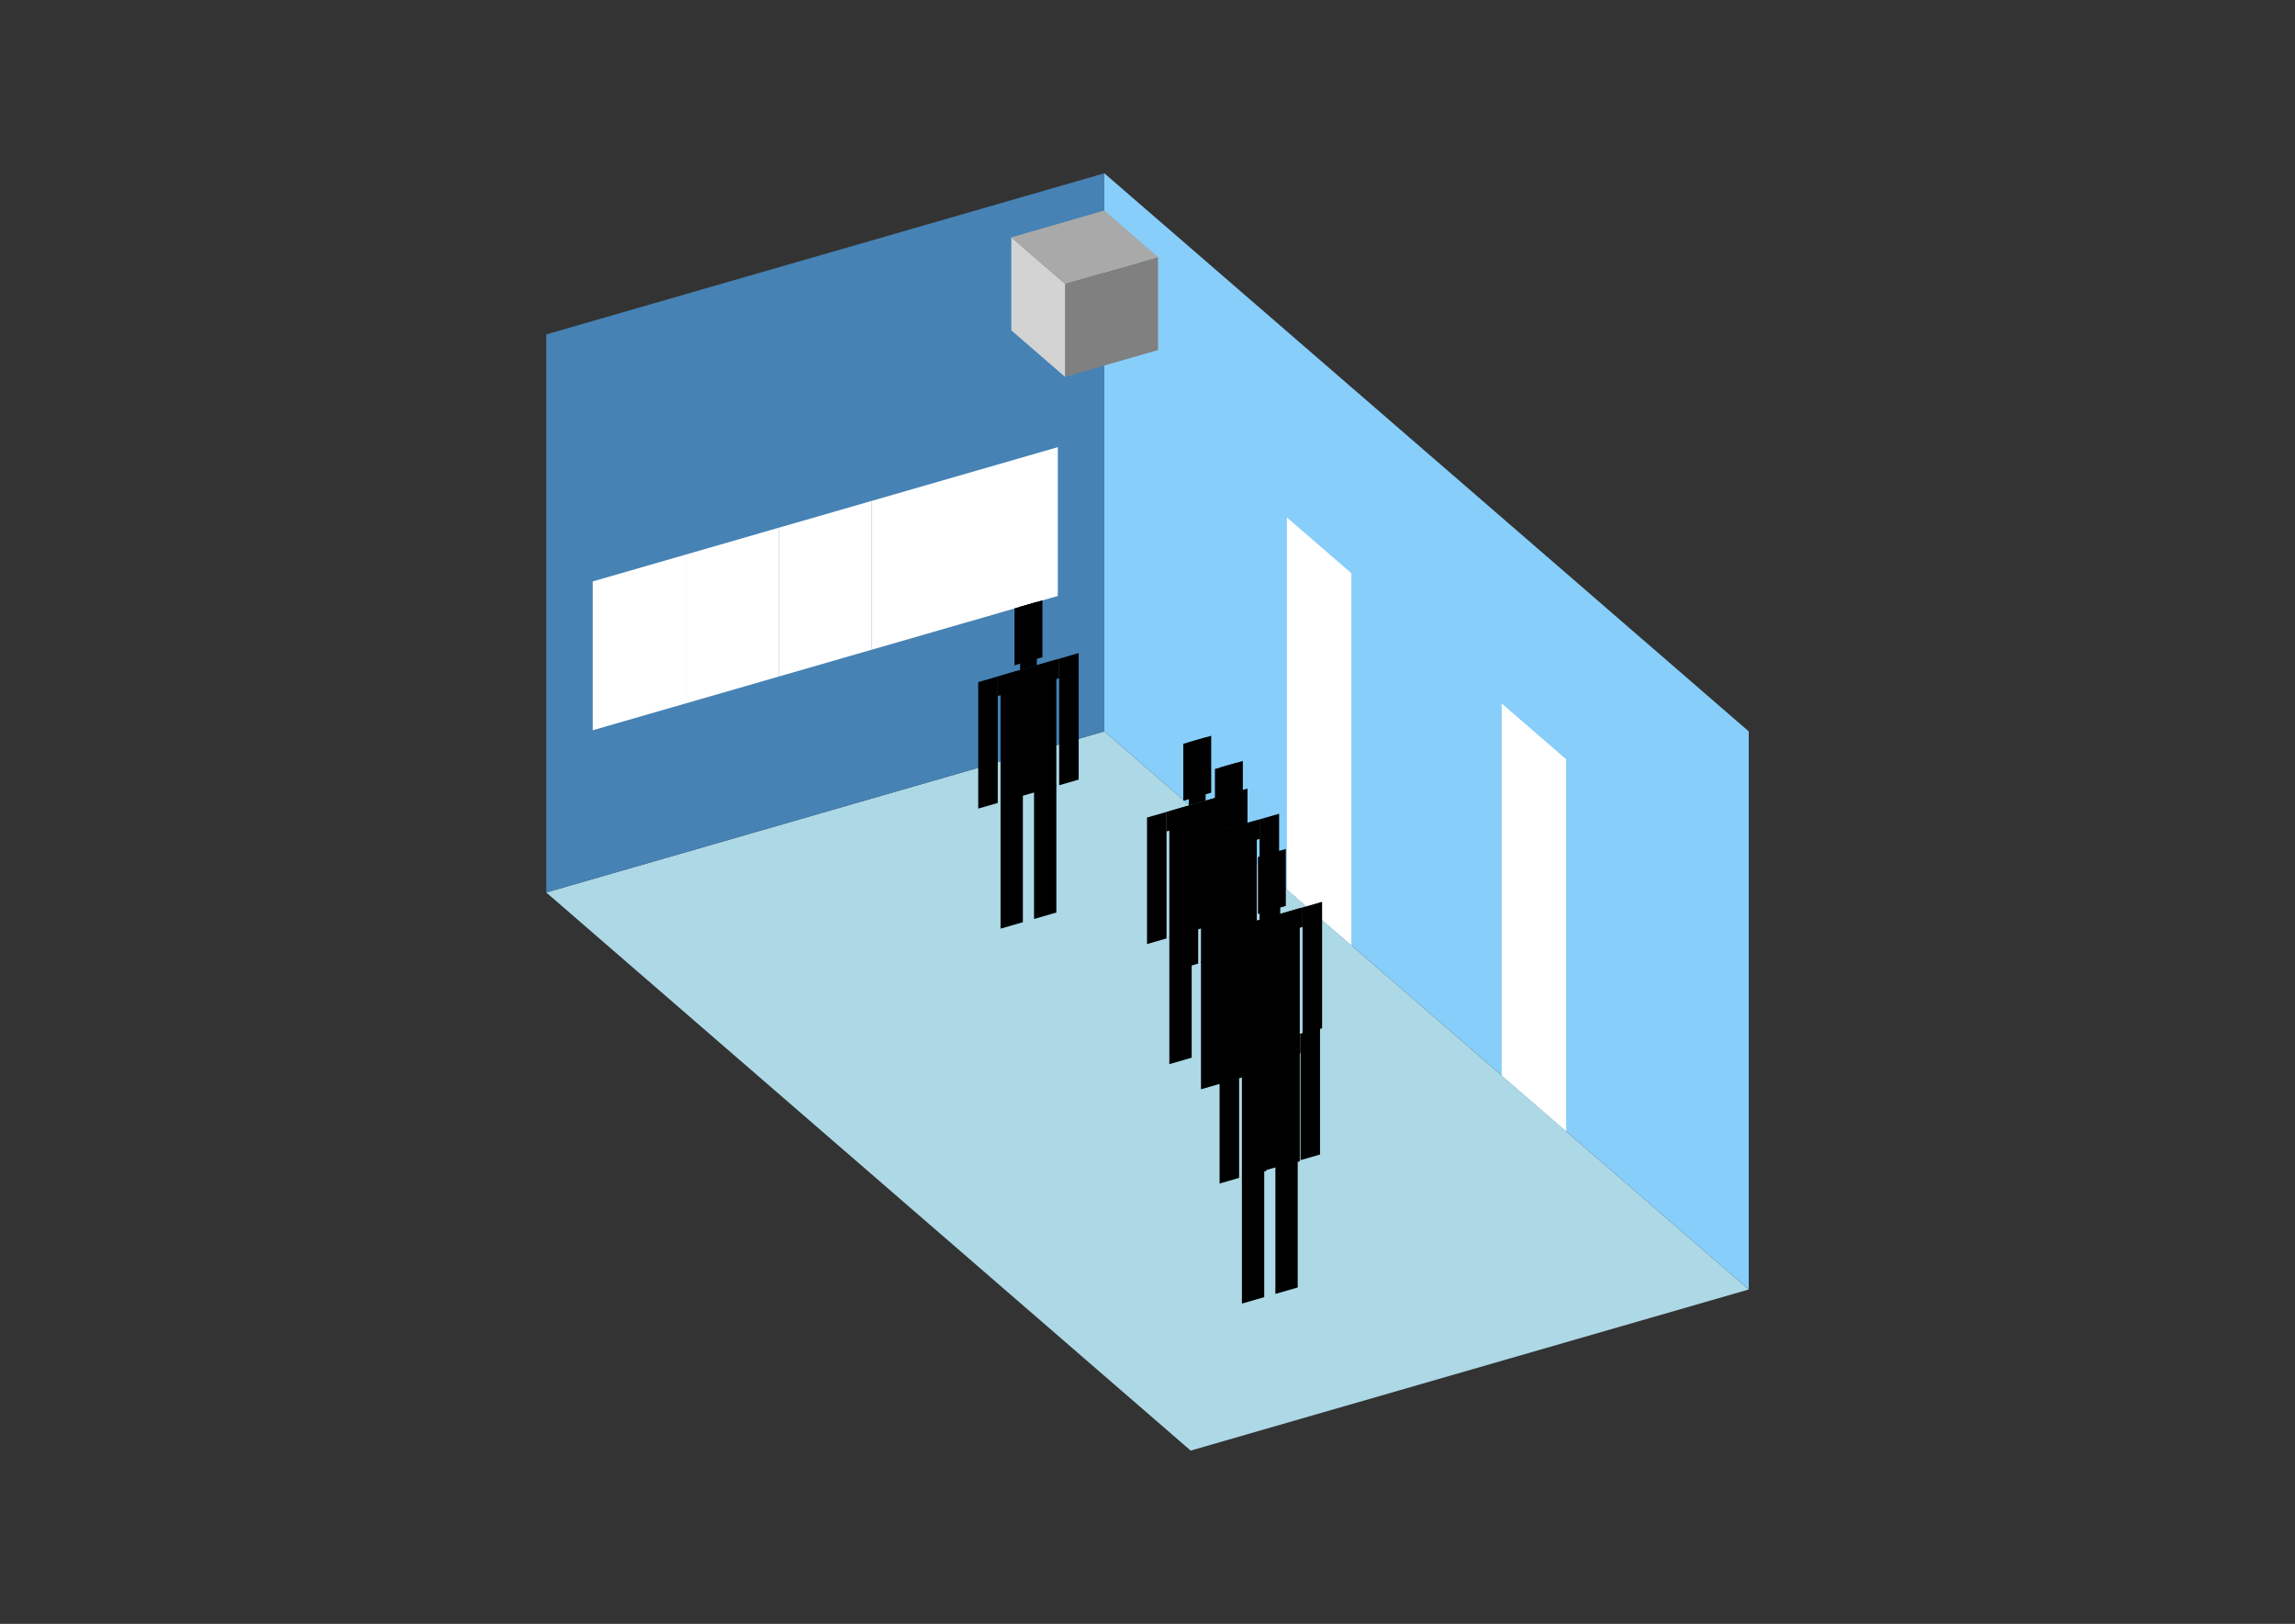 <?xml version="1.0" encoding="UTF-8"?>
<svg
  xmlns="http://www.w3.org/2000/svg"
  width="848"
  height="600"
  style="background-color:white"
>
  <rect width="100%" height="100%" fill="#333333" stroke="none"/>
  <polygon fill="lightblue" points="439.95,535.973 201.84,329.764 408.05,270.236 646.16,476.446" />
  <polygon fill="steelblue" points="201.84,329.764 201.84,123.554 408.05,64.027 408.05,270.236" />
  <polygon fill="lightskyblue" points="646.16,476.446 646.16,270.236 408.05,64.027 408.05,270.236" />
  <polygon fill="white" points="499.325,349.283 499.325,211.81 475.514,191.189 475.514,328.662" />
  <polygon fill="white" points="578.695,418.02 578.695,280.547 554.884,259.926 554.884,397.399" />
  <polygon fill="white" points="219.024,269.814 219.024,214.825 253.393,204.904 253.393,259.893" />
  <polygon fill="white" points="253.393,259.893 253.393,204.904 287.761,194.982 287.761,249.971" />
  <polygon fill="white" points="287.761,249.971 287.761,194.982 322.129,185.061 322.129,240.05" />
  <polygon fill="white" points="322.129,240.05 322.129,185.061 356.497,175.14 356.497,230.129" />
  <polygon fill="white" points="356.497,230.129 356.497,175.14 390.866,165.218 390.866,220.208" />
  <polygon fill="grey" points="393.524,139.248 393.524,104.879 427.892,94.958 427.892,129.326" />
  <polygon fill="lightgrey" points="393.524,139.248 393.524,104.879 373.681,87.695 373.681,122.064" />
  <polygon fill="darkgrey" points="393.524,104.879 373.681,87.695 408.05,77.774 427.892,94.958" />
  <polygon fill="hsl(324.0,50.0%,72.092%)" points="369.702,343.122 369.702,295.914 377.95,293.533 377.95,340.741" />
  <polygon fill="hsl(324.0,50.0%,72.092%)" points="390.323,337.17 390.323,289.961 382.074,292.342 382.074,339.551" />
  <polygon fill="hsl(324.0,50.0%,72.092%)" points="361.453,298.763 361.453,252.022 368.671,249.938 368.671,296.679" />
  <polygon fill="hsl(324.0,50.0%,72.092%)" points="391.354,290.131 391.354,243.39 398.571,241.307 398.571,288.048" />
  <polygon fill="hsl(324.0,50.0%,72.092%)" points="368.671,257.156 368.671,249.938 391.354,243.39 391.354,250.608" />
  <polygon fill="hsl(324.0,50.0%,72.092%)" points="369.702,296.381 369.702,249.641 390.323,243.688 390.323,290.429" />
  <polygon fill="hsl(324.0,50.0%,72.092%)" points="374.857,245.815 374.857,224.782 385.167,221.806 385.167,242.839" />
  <polygon fill="hsl(324.0,50.0%,72.092%)" points="376.919,247.557 376.919,224.187 383.105,222.401 383.105,245.771" />
  <polygon fill="hsl(324.0,50.0%,59.715%)" points="432.072,393.175 432.072,345.967 440.32,343.586 440.32,390.794" />
  <polygon fill="hsl(324.0,50.0%,59.715%)" points="452.693,387.222 452.693,340.014 444.444,342.395 444.444,389.603" />
  <polygon fill="hsl(324.0,50.0%,59.715%)" points="423.823,348.815 423.823,302.074 431.041,299.991 431.041,346.732" />
  <polygon fill="hsl(324.0,50.0%,59.715%)" points="453.724,340.184 453.724,293.443 460.941,291.359 460.941,338.1" />
  <polygon fill="hsl(324.0,50.0%,59.715%)" points="431.041,307.208 431.041,299.991 453.724,293.443 453.724,300.66" />
  <polygon fill="hsl(324.0,50.0%,59.715%)" points="432.072,346.434 432.072,299.693 452.693,293.741 452.693,340.481" />
  <polygon fill="hsl(324.0,50.0%,59.715%)" points="437.227,295.868 437.227,274.835 447.537,271.858 447.537,292.892" />
  <polygon fill="hsl(324.0,50.0%,59.715%)" points="439.289,297.61 439.289,274.239 445.475,272.454 445.475,295.824" />
  <polygon fill="hsl(324.0,50.0%,57.41%)" points="443.761,402.477 443.761,355.269 452.01,352.888 452.01,400.096" />
  <polygon fill="hsl(324.0,50.0%,57.41%)" points="464.382,396.525 464.382,349.316 456.134,351.698 456.134,398.906" />
  <polygon fill="hsl(324.0,50.0%,57.41%)" points="435.513,358.118 435.513,311.377 442.73,309.293 442.73,356.034" />
  <polygon fill="hsl(324.0,50.0%,57.41%)" points="465.413,349.486 465.413,302.745 472.631,300.662 472.631,347.403" />
  <polygon fill="hsl(324.0,50.0%,57.41%)" points="442.73,316.511 442.73,309.293 465.413,302.745 465.413,309.963" />
  <polygon fill="hsl(324.0,50.0%,57.41%)" points="443.761,355.737 443.761,308.996 464.382,303.043 464.382,349.784" />
  <polygon fill="hsl(324.0,50.0%,57.41%)" points="448.916,305.171 448.916,284.137 459.227,281.161 459.227,302.194" />
  <polygon fill="hsl(324.0,50.0%,57.41%)" points="450.979,306.912 450.979,283.542 457.165,281.756 457.165,305.127" />
  <polygon fill="hsl(324.0,50.0%,50.66%)" points="459.648,435.012 459.648,387.803 467.896,385.422 467.896,432.63" />
  <polygon fill="hsl(324.0,50.0%,50.66%)" points="480.269,429.059 480.269,381.851 472.02,384.232 472.02,431.44" />
  <polygon fill="hsl(324.0,50.0%,50.66%)" points="451.399,390.652 451.399,343.911 458.617,341.828 458.617,388.568" />
  <polygon fill="hsl(324.0,50.0%,50.66%)" points="481.3,382.02 481.3,335.28 488.517,333.196 488.517,379.937" />
  <polygon fill="hsl(324.0,50.0%,50.66%)" points="458.617,349.045 458.617,341.828 481.3,335.28 481.3,342.497" />
  <polygon fill="hsl(324.0,50.0%,50.66%)" points="459.648,388.271 459.648,341.53 480.269,335.577 480.269,382.318" />
  <polygon fill="hsl(324.0,50.0%,50.66%)" points="464.803,337.705 464.803,316.671 475.114,313.695 475.114,334.728" />
  <polygon fill="hsl(324.0,50.0%,50.66%)" points="466.865,339.446 466.865,316.076 473.051,314.29 473.051,337.661" />
  <polygon fill="hsl(324.0,50.0%,42.218%)" points="458.884,481.654 458.884,434.446 467.132,432.064 467.132,479.273" />
  <polygon fill="hsl(324.0,50.0%,42.218%)" points="479.505,475.701 479.505,428.493 471.257,430.874 471.257,478.082" />
  <polygon fill="hsl(324.0,50.0%,42.218%)" points="450.636,437.294 450.636,390.553 457.853,388.47 457.853,435.211" />
  <polygon fill="hsl(324.0,50.0%,42.218%)" points="480.536,428.663 480.536,381.922 487.753,379.838 487.753,426.579" />
  <polygon fill="hsl(324.0,50.0%,42.218%)" points="457.853,395.687 457.853,388.47 480.536,381.922 480.536,389.139" />
  <polygon fill="hsl(324.0,50.0%,42.218%)" points="458.884,434.913 458.884,388.172 479.505,382.219 479.505,428.96" />
  <polygon fill="hsl(324.0,50.0%,42.218%)" points="464.039,384.347 464.039,363.314 474.35,360.337 474.35,381.37" />
  <polygon fill="hsl(324.0,50.0%,42.218%)" points="466.101,386.089 466.101,362.718 472.288,360.932 472.288,384.303" />
</svg>
